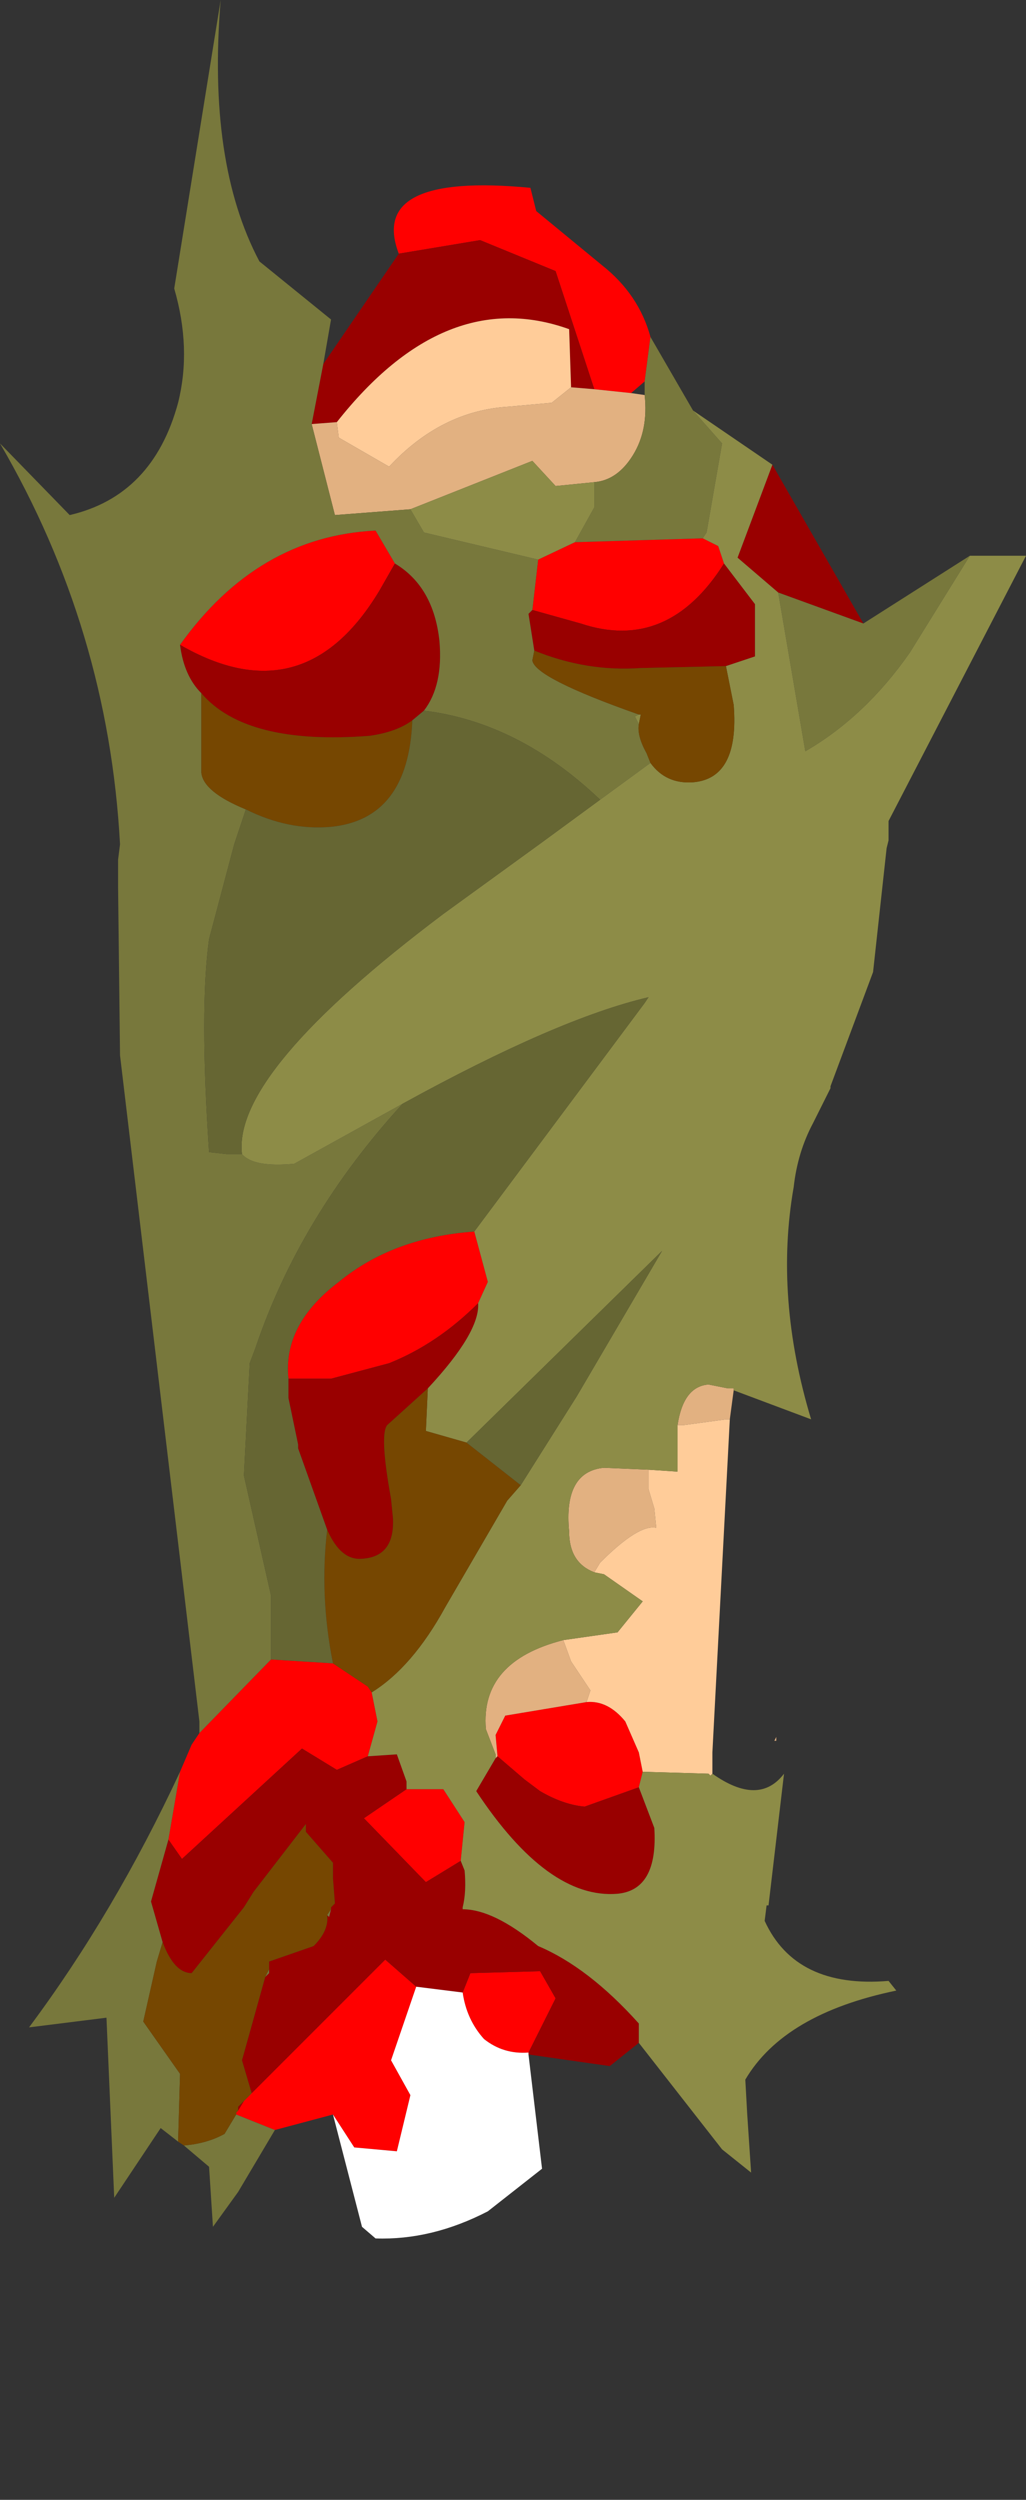 <?xml version="1.0" encoding="UTF-8" standalone="no"?>
<svg xmlns:ffdec="https://www.free-decompiler.com/flash" xmlns:xlink="http://www.w3.org/1999/xlink" ffdec:objectType="frame" height="64.55px" width="26.5px" xmlns="http://www.w3.org/2000/svg">
  <rect width="100%" height="100%" fill="#333333" stroke="none"/>
  <g transform="matrix(1.0, 0.0, 0.0, 1.0, 12.4, 37.05)">
    <use ffdec:characterId="2571" height="57.8" transform="matrix(1.0, 0.0, 0.0, 1.0, -12.4, -37.05)" width="26.5" xlink:href="#shape0"/>
  </g>
  <defs>
    <g id="shape0" transform="matrix(1.0, 0.0, 0.0, 1.0, 12.4, 37.05)">
      <path d="M-2.1 -30.5 Q-2.9 -32.6 1.3 -32.2 L1.45 -31.6 3.15 -30.2 Q4.1 -29.45 4.4 -28.35 L4.25 -27.2 3.9 -26.9 2.95 -27.0 1.95 -30.05 0.0 -30.85 -2.1 -30.5 M-3.8 17.55 L-5.3 17.95 -6.3 17.55 -6.3 17.5 -6.25 17.45 -6.1 17.2 -5.9 17.0 -2.45 13.55 -1.65 14.25 -2.3 16.15 -1.8 17.05 -2.15 18.5 -3.25 18.4 -3.8 17.55 M-7.75 8.7 L-7.45 8.0 -7.25 7.7 -5.4 5.8 -3.8 5.9 -2.9 6.5 -2.8 6.65 -2.65 7.4 -2.9 8.3 -3.7 8.65 -4.6 8.1 -7.7 10.95 -8.05 10.45 -7.75 8.7 M5.75 -23.15 L6.15 -22.95 6.3 -22.5 Q4.85 -20.2 2.6 -20.95 L1.35 -21.3 1.5 -22.6 2.45 -23.05 5.75 -23.15 M-0.15 -5.25 L0.2 -3.95 -0.05 -3.4 Q-1.1 -2.35 -2.35 -1.85 L-3.85 -1.45 -4.95 -1.45 Q-5.1 -2.85 -3.65 -3.95 -2.25 -5.1 -0.15 -5.25 M-1.9 9.15 L-0.95 9.15 -0.4 10.0 -0.5 11.0 -1.4 11.55 -3.0 9.9 -1.9 9.15 M2.75 6.9 Q3.3 6.85 3.75 7.4 L4.1 8.2 4.2 8.7 4.1 9.1 2.7 9.6 Q2.15 9.55 1.55 9.2 L1.15 8.9 0.45 8.3 0.4 7.75 0.65 7.25 2.75 6.9 M1.25 15.95 Q0.6 16.0 0.1 15.6 -0.35 15.1 -0.45 14.4 L-0.25 13.9 1.55 13.85 1.95 14.55 1.25 15.95 M-2.2 -22.5 L-2.6 -21.8 Q-4.55 -18.55 -7.75 -20.4 -5.75 -23.2 -2.7 -23.35 L-2.2 -22.5" fill="#ff0000" fill-rule="evenodd" stroke="none"/>
      <path d="M-2.1 -30.5 L0.0 -30.85 1.95 -30.05 2.95 -27.0 2.35 -27.05 2.3 -28.55 Q-0.9 -29.7 -3.7 -26.15 L-4.35 -26.1 -4.05 -27.65 -2.1 -30.5 M7.55 -25.05 L9.9 -20.95 7.7 -21.75 6.65 -22.65 7.55 -25.05 M4.1 15.7 L3.35 16.3 1.25 16.0 1.25 15.95 1.95 14.55 1.55 13.85 -0.25 13.9 -0.45 14.4 -1.65 14.25 -2.45 13.55 -5.9 17.0 -6.15 16.15 -5.55 14.0 -5.45 13.9 -5.45 13.8 -5.45 13.7 -5.45 13.6 -4.3 13.2 Q-3.9 12.8 -3.95 12.4 L-3.9 12.45 -3.85 12.25 -3.85 12.2 -3.75 12.1 -3.8 11.45 -3.8 11.05 -4.5 10.25 -4.5 10.05 -5.85 11.8 -6.1 12.2 -7.45 13.9 Q-7.9 13.9 -8.2 13.1 L-8.5 12.05 -8.05 10.45 -7.7 10.95 -4.6 8.1 -3.7 8.65 -2.9 8.3 -2.15 8.25 -1.9 8.95 -1.9 9.15 -3.0 9.9 -1.4 11.55 -0.5 11.0 -0.4 11.25 Q-0.35 11.8 -0.45 12.2 L-0.45 12.25 Q0.35 12.25 1.5 13.2 2.8 13.75 4.1 15.2 L4.1 15.7 M6.3 -22.5 L7.1 -21.45 7.1 -20.1 6.35 -19.85 4.15 -19.8 Q2.75 -19.7 1.4 -20.25 L1.25 -21.2 1.35 -21.3 2.6 -20.95 Q4.85 -20.2 6.3 -22.5 M-0.05 -3.4 Q0.0 -2.65 -1.35 -1.2 L-2.4 -0.25 Q-2.6 0.0 -2.3 1.65 L-2.25 2.15 Q-2.2 3.15 -3.05 3.2 -3.6 3.25 -3.95 2.45 L-4.7 0.35 -4.7 0.25 -4.95 -0.95 -4.95 -1.45 -3.85 -1.45 -2.35 -1.85 Q-1.1 -2.35 -0.05 -3.4 M4.1 9.1 L4.5 10.15 Q4.6 11.75 3.55 11.85 1.75 12.0 -0.1 9.2 L0.4 8.35 0.45 8.3 1.15 8.9 1.55 9.2 Q2.15 9.55 2.7 9.6 L4.1 9.1 M-2.2 -22.5 Q-1.2 -21.9 -1.05 -20.5 -0.95 -19.35 -1.45 -18.7 L-1.75 -18.45 Q-2.15 -18.15 -2.85 -18.05 -6.05 -17.8 -7.2 -19.15 -7.65 -19.6 -7.75 -20.4 -4.55 -18.55 -2.6 -21.8 L-2.2 -22.5 M-6.1 17.2 L-6.25 17.45 -6.25 17.35 -6.1 17.2" fill="#990000" fill-rule="evenodd" stroke="none"/>
      <path d="M2.95 -27.0 L3.9 -26.9 4.25 -26.85 Q4.35 -25.95 3.95 -25.3 3.55 -24.65 2.95 -24.6 L1.95 -24.5 1.35 -25.15 -1.8 -23.9 -3.75 -23.75 -4.35 -26.1 -3.7 -26.15 -3.65 -25.75 -2.35 -25.0 Q-1.0 -26.45 0.75 -26.55 L1.85 -26.65 2.35 -27.05 2.95 -27.0 M6.55 -1.15 L6.45 -0.4 6.35 -0.4 5.25 -0.25 5.1 -0.25 Q5.25 -1.25 5.9 -1.3 L6.4 -1.2 6.55 -1.2 6.55 -1.15 M4.35 0.9 L4.35 1.4 4.5 1.9 4.55 2.4 Q4.1 2.3 3.1 3.3 L2.95 3.55 Q2.3 3.3 2.3 2.5 2.15 0.95 3.2 0.85 L4.35 0.9 M2.15 5.3 L2.35 5.85 2.85 6.6 2.75 6.9 0.65 7.25 0.4 7.75 0.45 8.3 0.4 8.35 0.4 8.25 0.15 7.6 Q0.0 5.85 2.15 5.3 M7.65 7.8 L7.65 7.9 7.6 7.9 7.65 7.8" fill="#e2b181" fill-rule="evenodd" stroke="none"/>
      <path d="M6.45 -0.4 L6.0 8.2 6.0 8.75 5.95 8.8 5.9 8.75 4.2 8.7 4.1 8.2 3.75 7.4 Q3.3 6.85 2.75 6.9 L2.85 6.6 2.35 5.85 2.15 5.3 3.55 5.1 4.2 4.3 3.2 3.6 2.95 3.55 3.1 3.3 Q4.1 2.3 4.55 2.4 L4.5 1.9 4.35 1.4 4.35 0.9 5.1 0.95 5.1 -0.25 5.25 -0.25 6.35 -0.4 6.45 -0.4 M2.35 -27.05 L1.85 -26.65 0.75 -26.55 Q-1.0 -26.45 -2.35 -25.0 L-3.65 -25.75 -3.7 -26.15 Q-0.9 -29.7 2.3 -28.55 L2.35 -27.05" fill="#ffcc99" fill-rule="evenodd" stroke="none"/>
      <path d="M4.25 -27.2 L4.4 -28.35 5.5 -26.45 6.25 -25.6 5.85 -23.3 5.75 -23.15 2.45 -23.05 2.95 -23.95 2.95 -24.6 Q3.55 -24.65 3.95 -25.3 4.35 -25.95 4.25 -26.85 L4.25 -27.2 M9.9 -20.95 L12.65 -22.7 11.1 -20.2 Q9.95 -18.55 8.4 -17.65 L7.7 -21.75 9.9 -20.95 M-5.3 17.95 L-6.25 19.55 -6.9 20.45 -7.0 18.9 -7.65 18.35 Q-7.05 18.3 -6.6 18.05 L-6.3 17.55 -5.3 17.95 M-7.8 18.25 L-8.25 17.9 -9.45 19.7 -9.65 15.05 -11.65 15.3 Q-9.45 12.35 -7.75 8.7 L-8.05 10.45 -8.5 12.05 -8.2 13.1 -8.35 13.6 -8.7 15.15 -7.75 16.5 -7.8 18.25 M-7.25 7.7 L-7.25 7.4 -9.3 -9.8 -9.35 -14.15 -9.35 -14.85 -9.3 -15.25 Q-9.6 -20.8 -12.4 -25.6 L-10.6 -23.75 Q-8.45 -24.25 -7.8 -26.65 -7.45 -28.05 -7.9 -29.6 L-6.7 -37.05 Q-7.05 -32.85 -5.7 -30.3 L-3.85 -28.8 -4.05 -27.65 -4.35 -26.1 -3.75 -23.75 -1.8 -23.9 -1.45 -23.3 1.5 -22.6 1.35 -21.3 1.25 -21.2 1.4 -20.25 1.35 -20.0 Q1.4 -19.55 4.1 -18.6 L4.0 -18.55 4.1 -18.35 Q4.05 -18.05 4.3 -17.6 L4.4 -17.35 3.1 -16.4 Q1.0 -18.4 -1.45 -18.7 -0.95 -19.35 -1.05 -20.5 -1.2 -21.9 -2.2 -22.5 L-2.7 -23.35 Q-5.75 -23.2 -7.75 -20.4 -7.65 -19.6 -7.2 -19.15 L-7.2 -17.1 Q-7.15 -16.6 -6.05 -16.15 L-6.35 -15.25 -7.0 -12.8 Q-7.25 -11.0 -7.0 -7.3 L-6.55 -7.25 -6.15 -7.25 Q-5.85 -6.9 -4.8 -7.0 L-2.0 -8.55 Q-4.65 -5.65 -5.8 -2.25 L-5.95 -1.85 -6.1 1.05 -5.4 4.15 -5.4 5.8 -7.25 7.7 M-3.95 12.4 L-3.85 12.25 -3.9 12.45 -3.95 12.4 M-5.55 14.0 L-5.45 13.8 -5.45 13.9 -5.55 14.0" fill="#78783c" fill-rule="evenodd" stroke="none"/>
      <path d="M5.5 -26.45 L7.55 -25.05 6.65 -22.65 7.7 -21.75 8.4 -17.65 Q9.95 -18.55 11.1 -20.2 L12.65 -22.7 14.1 -22.7 10.55 -15.85 10.55 -15.35 10.5 -15.15 10.15 -11.95 9.05 -9.0 9.05 -8.95 8.6 -8.05 Q8.2 -7.3 8.1 -6.4 7.6 -3.55 8.55 -0.4 L6.55 -1.15 6.55 -1.2 6.4 -1.2 5.9 -1.3 Q5.25 -1.25 5.1 -0.25 L5.1 0.95 4.35 0.9 3.2 0.85 Q2.15 0.95 2.3 2.5 2.3 3.3 2.95 3.55 L3.2 3.6 4.2 4.3 3.55 5.1 2.15 5.3 Q0.0 5.85 0.15 7.6 L0.4 8.25 0.4 8.35 -0.1 9.2 Q1.75 12.0 3.55 11.85 4.6 11.75 4.5 10.15 L4.1 9.1 4.2 8.7 5.9 8.75 5.95 8.8 6.0 8.75 Q7.2 9.6 7.85 8.75 L7.45 12.15 7.4 12.15 7.35 12.55 Q8.15 14.3 10.55 14.1 L10.75 14.35 Q7.85 14.95 6.85 16.65 L6.9 17.55 7.0 19.05 6.25 18.45 4.1 15.7 4.1 15.2 Q2.8 13.75 1.5 13.2 0.35 12.25 -0.45 12.25 L-0.45 12.2 Q-0.35 11.8 -0.4 11.25 L-0.5 11.0 -0.4 10.0 -0.95 9.15 -1.9 9.15 -1.9 8.95 -2.15 8.25 -2.9 8.3 -2.65 7.4 -2.8 6.65 Q-1.75 6.0 -0.9 4.45 L0.7 1.7 1.05 1.3 2.5 -1.0 4.7 -4.75 -0.35 0.2 -1.4 -0.1 -1.35 -1.2 Q0.0 -2.65 -0.05 -3.4 L0.2 -3.95 -0.15 -5.25 4.25 -11.15 4.35 -11.3 Q2.0 -10.75 -2.0 -8.55 L-4.8 -7.0 Q-5.85 -6.9 -6.15 -7.25 -6.4 -9.35 -0.95 -13.45 L1.6 -15.3 3.1 -16.4 4.4 -17.35 Q4.8 -16.8 5.5 -16.85 6.7 -16.95 6.55 -18.85 L6.35 -19.85 7.1 -20.1 7.1 -21.45 6.3 -22.5 6.15 -22.95 5.75 -23.15 5.85 -23.3 6.25 -25.6 5.5 -26.45 M-1.8 -23.9 L1.35 -25.15 1.95 -24.5 2.95 -24.6 2.95 -23.95 2.45 -23.05 1.5 -22.6 -1.45 -23.3 -1.8 -23.9 M4.1 -18.6 L4.15 -18.6 4.1 -18.35 4.0 -18.55 4.1 -18.6" fill="#8d8c47" fill-rule="evenodd" stroke="none"/>
      <path d="M-7.65 18.35 L-7.8 18.25 -7.75 16.5 -8.7 15.15 -8.35 13.6 -8.2 13.1 Q-7.9 13.9 -7.45 13.9 L-6.1 12.2 -5.85 11.8 -4.5 10.05 -4.5 10.25 -3.8 11.05 -3.8 11.45 -3.75 12.1 -3.85 12.2 -3.85 12.25 -3.95 12.4 Q-3.9 12.8 -4.3 13.2 L-5.45 13.6 -5.45 13.7 -5.45 13.8 -5.55 14.0 -6.15 16.15 -5.9 17.0 -6.1 17.2 -6.25 17.35 -6.25 17.45 -6.3 17.5 -6.3 17.55 -6.6 18.05 Q-7.05 18.3 -7.65 18.35 M6.35 -19.85 L6.55 -18.85 Q6.7 -16.95 5.5 -16.85 4.8 -16.8 4.4 -17.35 L4.3 -17.6 Q4.05 -18.05 4.1 -18.35 L4.15 -18.6 4.1 -18.6 Q1.4 -19.55 1.35 -20.0 L1.4 -20.25 Q2.75 -19.7 4.15 -19.8 L6.35 -19.85 M-1.35 -1.2 L-1.4 -0.1 -0.35 0.2 1.05 1.3 0.7 1.7 -0.9 4.45 Q-1.75 6.0 -2.8 6.65 L-2.9 6.5 -3.8 5.9 Q-4.15 4.15 -3.95 2.45 -3.6 3.25 -3.05 3.2 -2.2 3.15 -2.25 2.15 L-2.3 1.65 Q-2.6 0.0 -2.4 -0.25 L-1.35 -1.2 M-7.2 -19.15 Q-6.05 -17.8 -2.85 -18.05 -2.15 -18.15 -1.75 -18.45 -1.85 -15.9 -3.85 -15.7 -4.95 -15.6 -6.05 -16.15 -7.15 -16.6 -7.2 -17.1 L-7.2 -19.15" fill="#764701" fill-rule="evenodd" stroke="none"/>
      <path d="M3.1 -16.4 L1.6 -15.3 -0.95 -13.45 Q-6.4 -9.35 -6.15 -7.25 L-6.55 -7.25 -7.0 -7.3 Q-7.25 -11.0 -7.0 -12.8 L-6.35 -15.25 -6.05 -16.15 Q-4.95 -15.6 -3.85 -15.7 -1.85 -15.9 -1.75 -18.45 L-1.45 -18.7 Q1.0 -18.4 3.1 -16.4 M-2.0 -8.55 Q2.0 -10.75 4.35 -11.3 L4.25 -11.15 -0.15 -5.25 Q-2.25 -5.1 -3.65 -3.95 -5.1 -2.85 -4.95 -1.45 L-4.95 -0.95 -4.7 0.25 -4.7 0.35 -3.95 2.45 Q-4.15 4.15 -3.8 5.9 L-5.4 5.8 -5.4 4.15 -6.1 1.05 -5.95 -1.85 -5.8 -2.25 Q-4.65 -5.65 -2.0 -8.55 M-0.35 0.2 L4.7 -4.75 2.5 -1.0 1.05 1.3 -0.35 0.2" fill="#666633" fill-rule="evenodd" stroke="none"/>
      <path d="M1.25 16.0 L1.6 18.95 0.2 20.05 Q-1.25 20.8 -2.7 20.75 L-3.05 20.45 -3.8 17.55 -3.25 18.4 -2.15 18.5 -1.8 17.05 -2.3 16.15 -1.65 14.25 -0.45 14.4 Q-0.35 15.1 0.1 15.6 0.6 16.0 1.25 15.95 L1.25 16.0" fill="#ffffff" fill-rule="evenodd" stroke="none"/>
    </g>
  </defs>
</svg>
